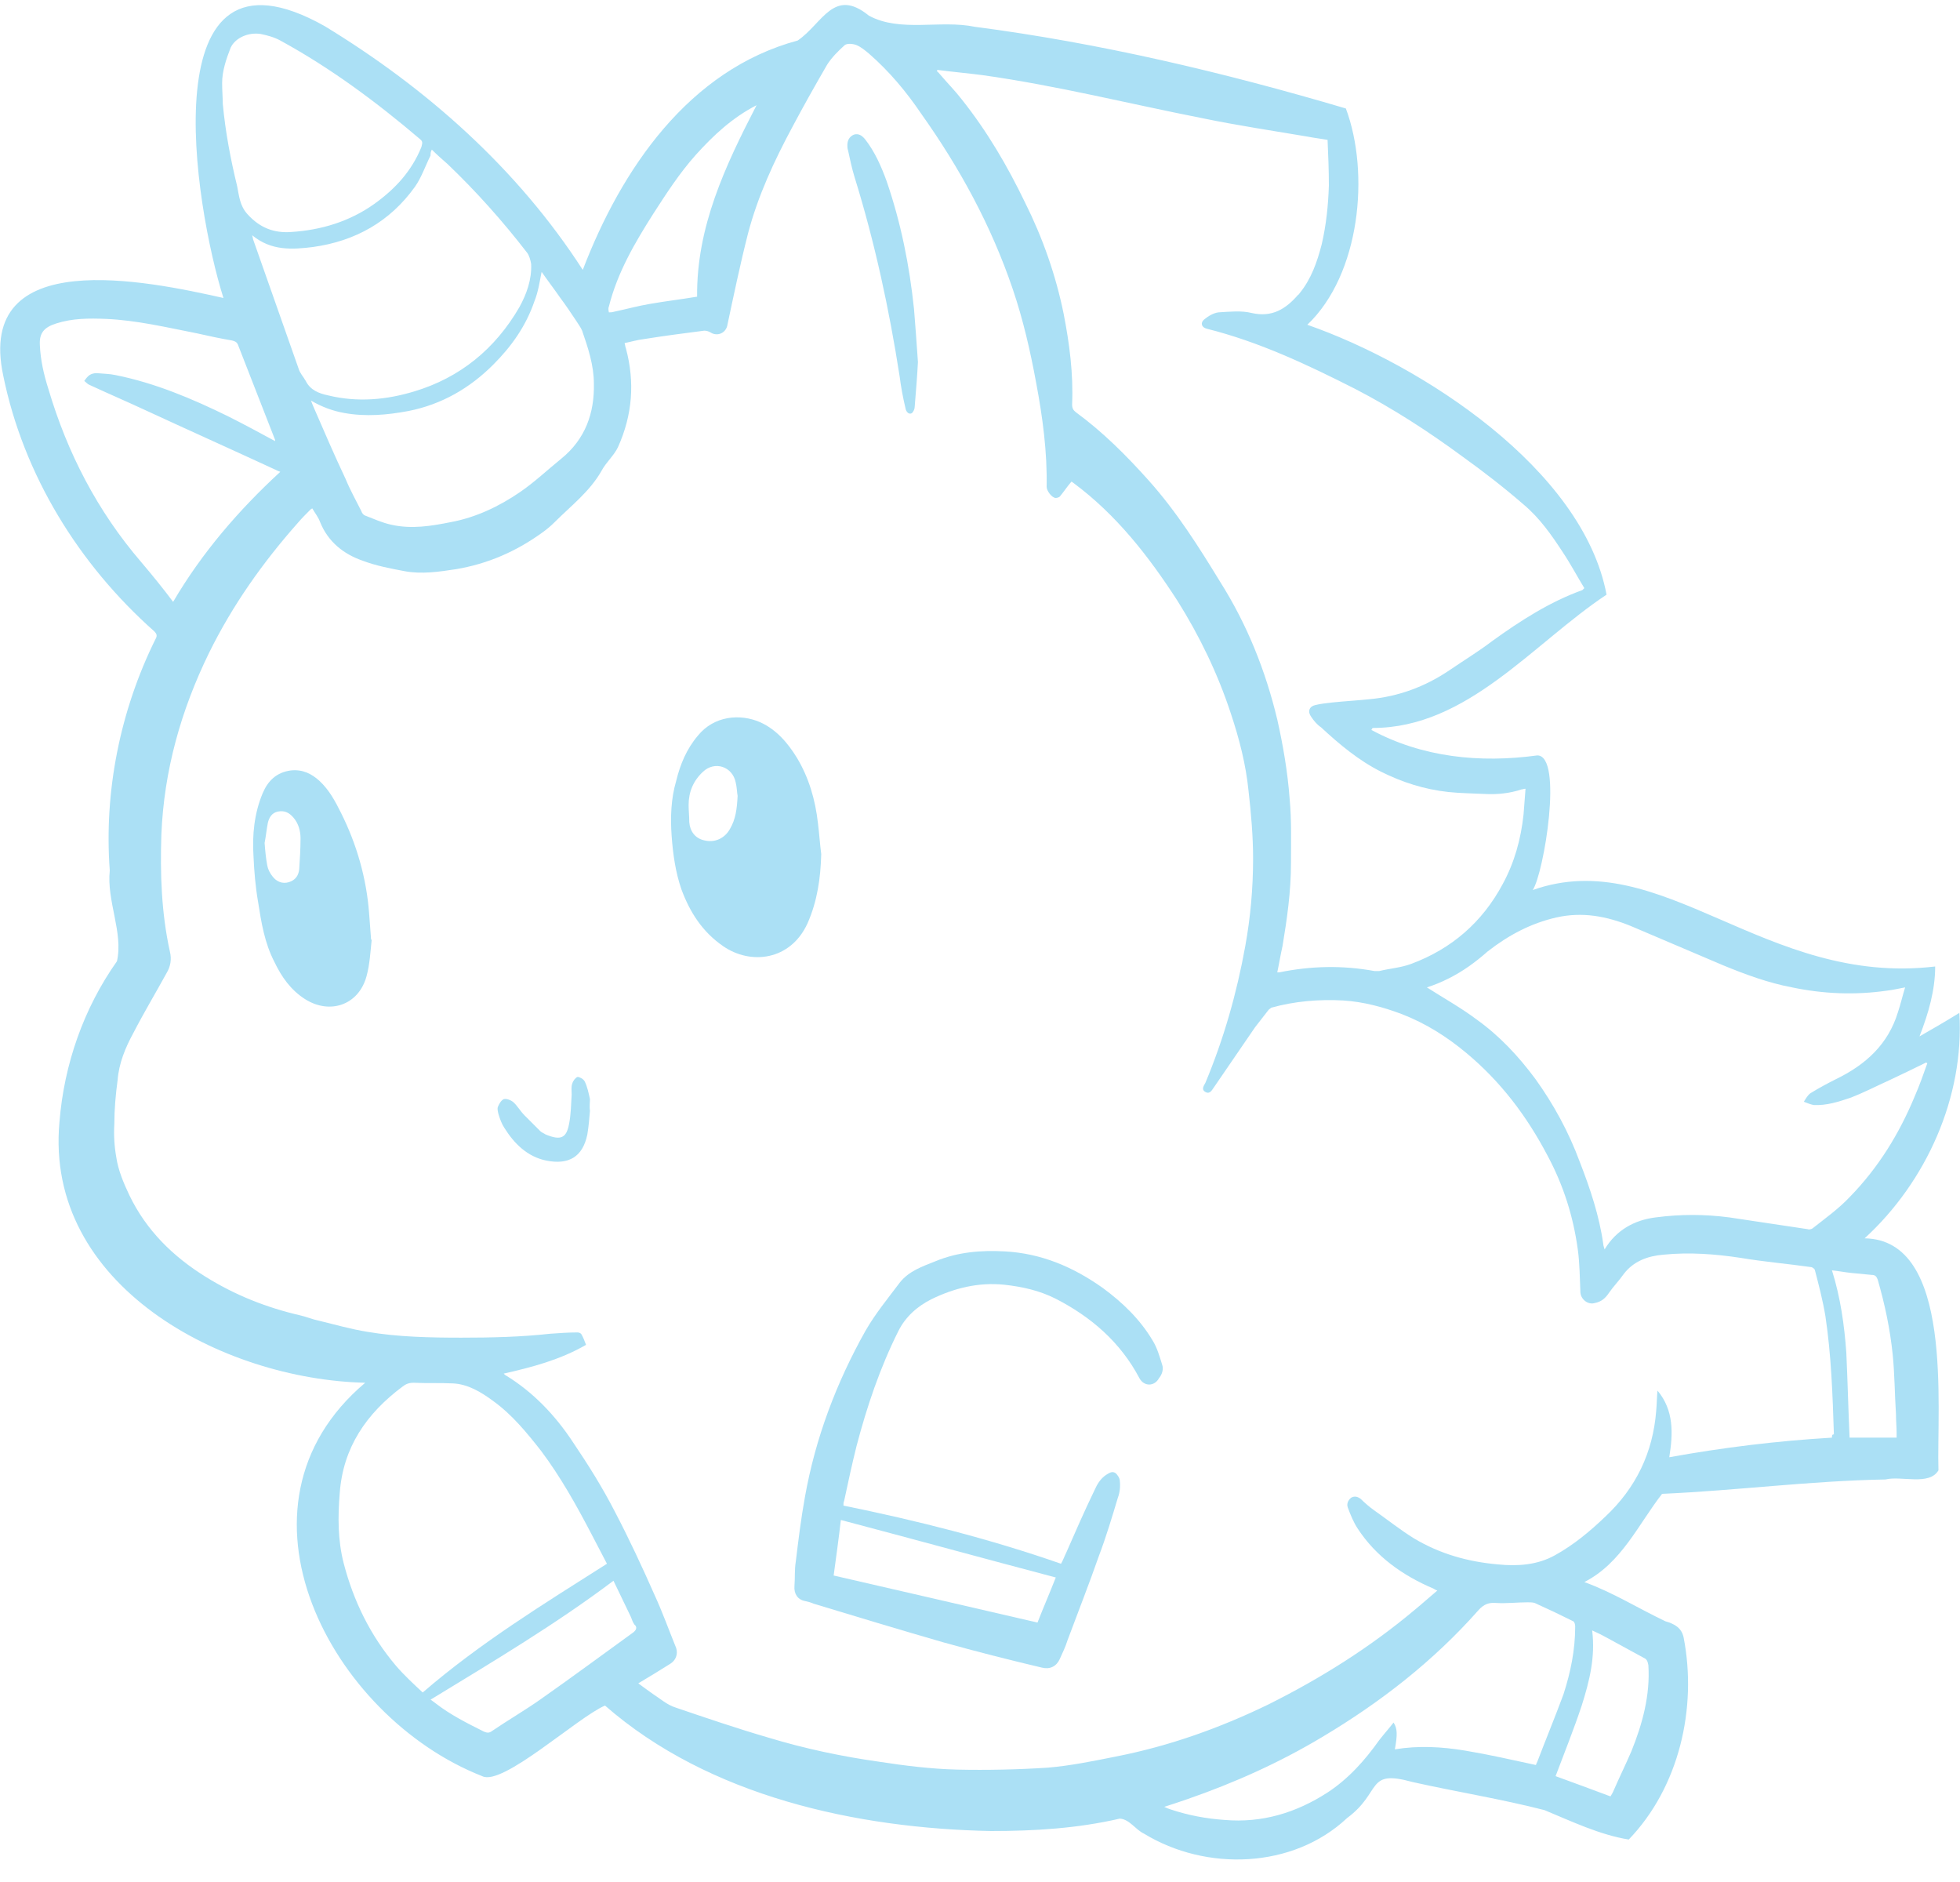 <?xml version="1.0" encoding="utf-8"?>
<!-- Generator: Adobe Illustrator 24.1.0, SVG Export Plug-In . SVG Version: 6.00 Build 0)  -->
<svg version="1.1" id="Layer_1" xmlns="http://www.w3.org/2000/svg" xmlns:xlink="http://www.w3.org/1999/xlink" x="0px" y="0px"
	 viewBox="0 0 300 288" style="enable-background:new 0 0 300 288;" xml:space="preserve">
<style type="text/css">
	.st0{fill:#ABE0F5;}
	.st1{fill:none;}
</style>
<g>
	<g id="XMLID_4_">
		<g>
			<path class="st0" d="M137.7,57.6c-1.6-10.3-3.8-20.5-6.9-30.5c-0.4-1.3-0.7-2.7-1-4.1c-0.1-0.3-0.1-0.5-0.1-0.8
				c0-0.7,0.3-1.3,1-1.6c0.7-0.2,1.2,0.1,1.7,0.7c1.5,1.9,2.5,4.2,3.3,6.4c2.2,6.4,3.5,12.9,4.2,19.6c0.2,2.5,0.4,5.1,0.6,8.1
				c-0.1,2-0.3,4.5-0.5,6.9c0,0.3-0.2,0.7-0.4,0.9c-0.4,0.3-0.9-0.1-1-0.7C138.2,60.8,137.9,59.2,137.7,57.6z"/>
			<path class="st0" d="M90.3,170C90.3,170,90.3,170,90.3,170c-0.1,1.2-0.2,2.4-0.4,3.6c-0.7,3.4-2.8,4.7-6.3,4
				c-2.9-0.6-4.9-2.6-6.4-5c-0.4-0.6-0.7-1.4-0.9-2.1c-0.1-0.4-0.2-0.8-0.1-1.1c0.2-0.5,0.5-1,0.9-1.2c0.4-0.1,1,0.1,1.4,0.4
				c0.7,0.6,1.1,1.4,1.8,2.1c0.8,0.8,1.6,1.6,2.4,2.4c0.2,0.2,0.5,0.3,0.8,0.5c2.4,1,3.2,0.5,3.6-1.6c0.3-1.5,0.3-3,0.4-4.5
				c0-0.6-0.1-1.2,0.1-1.7c0.1-0.4,0.5-0.9,0.8-1c0.3,0,0.9,0.3,1.1,0.7c0.4,0.8,0.6,1.8,0.8,2.7C90.3,168.7,90.2,169.4,90.3,170z"
				/>
		</g>
	</g>
	<g>
		<path class="st0" d="M125.2,126c-0.4-3.6-1.4-7-3.2-10c-1.4-2.3-3.2-4.4-5.7-5.5c-3-1.3-7-1-9.5,2.1c-1.7,2-2.7,4.4-3.3,6.9
			c-0.8,2.7-0.9,5.6-0.7,8.4c0.2,2.8,0.6,5.6,1.5,8.2c1.3,3.5,3.2,6.5,6.4,8.7c4.2,2.9,10.3,2.2,12.9-3.5c1.5-3.4,2-6.9,2.1-10.6
			C125.5,129.2,125.4,127.6,125.2,126z M111.7,126.9c-0.8,1.4-2.3,2.1-3.9,1.7c-1.4-0.3-2.2-1.4-2.3-2.8c0-0.9-0.1-1.8-0.1-2.6
			c0-2,0.7-3.7,2.2-5.1c1.8-1.7,4.5-0.8,5,1.6c0.2,0.8,0.2,1.6,0.3,2.1C112.8,123.8,112.6,125.4,111.7,126.9z"/>
	</g>
	<g>
		<path class="st0" d="M56.8,143.8c-0.1-1.3-0.2-2.7-0.3-4c-0.4-5.4-1.9-10.6-4.3-15.4c-0.9-1.8-1.8-3.5-3.3-4.9
			c-1.2-1.1-2.6-1.8-4.4-1.6c-2.2,0.3-3.5,1.6-4.3,3.5c-1.3,3.1-1.6,6.4-1.4,9.6c0.1,2.3,0.3,4.7,0.7,7c0.5,3.2,1,6.3,2.5,9.2
			c1.1,2.3,2.5,4.3,4.7,5.7c3.8,2.4,8.2,0.9,9.4-3.5c0.5-1.8,0.6-3.8,0.8-5.7C56.9,143.8,56.9,143.8,56.8,143.8z M45.8,133
			c-0.1,1-0.6,1.7-1.6,2c-1,0.3-1.9-0.1-2.5-0.9c-0.4-0.5-0.7-1.1-0.8-1.7c-0.2-1.1-0.3-2.1-0.4-3.4c0.2-1,0.3-2.1,0.5-3.1
			c0.2-0.8,0.6-1.5,1.5-1.7c1-0.2,1.7,0.1,2.4,0.9c0.8,0.9,1.1,2.1,1.1,3.2C46,129.8,45.9,131.5,45.8,133z"/>
	</g>
	<g>
		<path class="st1" d="M47.7,37.8c-3.3,0.4-6.5,0.6-9.3-1.8c0.1,0.4,0.1,0.6,0.2,0.8c2.3,6.5,4.6,13.1,6.9,19.6
			c0.2,0.7,0.8,1.3,1.1,1.9c0.7,1.4,2,1.9,3.4,2.2c4.5,1.1,8.9,0.7,13.2-0.6c7.1-2.1,12.5-6.5,16.1-12.9c1.2-2,2-4.2,1.8-6.6
			c0-0.6-0.2-1.2-0.6-1.7c-3.7-4.8-7.8-9.4-12.2-13.6c-0.8-0.7-1.6-1.4-2.4-2.2c-0.1,0.4-0.2,0.6-0.3,0.9c-0.8,1.6-1.4,3.3-2.4,4.8
			C59.5,33.9,54.3,36.9,47.7,37.8z"/>
		<path class="st1" d="M62.5,62.9c-3.3,0.7-6.5,0.9-9.8,0.3c-1.8-0.3-3.4-0.9-5.1-1.9c0.2,0.5,0.3,0.7,0.4,1c1.6,3.7,3.3,7.3,4.9,11
			c0.8,1.7,1.6,3.3,2.4,4.9c0.1,0.3,0.4,0.6,0.6,0.7c1.3,0.5,2.6,1.1,4,1.4c3,0.7,6.1,0.2,9.1-0.4c3.9-0.8,7.4-2.4,10.6-4.6
			c2.2-1.5,4.2-3.4,6.3-5.1c3.7-3,5.1-6.9,5-11.5c-0.1-2.8-0.9-5.5-1.8-8.1c-0.2-0.5-0.6-1-0.9-1.5c-0.8-1.2-1.7-2.4-2.5-3.6
			c-0.9-1.3-1.9-2.6-2.8-3.9c-0.3,1.5-0.6,3.1-1,4.5c-1.3,3.7-3.5,6.9-6.3,9.7C71.9,59.3,67.6,61.8,62.5,62.9z"/>
		<path class="st1" d="M36.3,28.5c0.4,1.5,0.5,3,1.6,4.3c1.8,2,4,2.8,6.7,2.7c4.6-0.3,8.9-1.6,12.7-4.3c3.2-2.2,5.7-5,7.2-8.7
			c0.2-0.4,0.3-0.8-0.2-1.2C57.7,15.7,50.7,10.5,43,6.3c-0.9-0.5-2-0.9-3-1c-2-0.3-3.9,0.6-4.6,2.2C34.5,9.1,34,11,34,12.7
			c0.1,1.2,0.1,2.2,0.2,3.2C34.5,20.2,35.3,24.4,36.3,28.5z"/>
		<path class="st1" d="M43.1,72.3c-0.3-0.1-0.5-0.2-0.7-0.3c-6.7-3.1-13.4-6.2-20.1-9.2c-2.8-1.3-5.6-2.5-8.4-3.8
			c-0.3-0.1-0.6-0.4-0.8-0.6c0.3-0.3,0.5-0.7,0.8-0.9c0.3-0.2,0.7-0.3,1.1-0.3c1,0,1.9,0.1,2.9,0.3c6,1.3,11.7,3.6,17.2,6.3
			c2.4,1.2,4.8,2.5,7.2,3.8c0-0.1,0-0.1,0-0.2c-1.9-4.9-3.8-9.7-5.7-14.6c-0.2-0.5-0.5-0.6-0.9-0.6c-1.8-0.4-3.6-0.8-5.4-1.1
			c-4.6-0.9-9.2-2-13.9-2.2c-2.6-0.1-5.1-0.1-7.6,0.7c-1.9,0.6-2.6,1.5-2.5,3.3c0.1,2.3,0.6,4.5,1.3,6.7c3,9.8,7.6,18.7,14.2,26.5
			c1.7,2,3.4,4.1,5.1,6.3C31.1,84.7,36.6,78.2,43.1,72.3z"/>
		<path class="st1" d="M147.2,15.3c3.8,4.9,7,10.2,9.7,15.8c2.6,5.4,4.7,11.1,5.9,17c0.9,4.6,1.5,9.2,1.3,13.9
			c0,0.5,0.2,0.8,0.6,1.2c4.1,3.1,7.7,6.6,11.1,10.4c4.2,4.8,7.6,10.2,11,15.6c4,6.5,6.9,13.5,8.7,21c1,4,1.6,8.1,1.9,12.2
			c0.3,3.3,0.2,6.5,0.2,9.8c0.1,4.3-0.5,8.5-1.3,12.7c-0.2,1.3-0.5,2.7-0.8,4c0.1,0,0.2,0,0.3,0c4.9-1,9.7-1.1,14.6-0.2
			c0.2,0,0.5,0.1,0.7,0c1.6-0.3,3.3-0.5,4.9-1.1c6.2-2.3,10.9-6.4,14-12.2c1.8-3.3,2.8-6.9,3.2-10.7c0.1-1.3,0.2-2.6,0.3-3.9
			c-0.3,0.1-0.5,0.1-0.6,0.1c-1.8,0.5-3.7,0.8-5.6,0.7c-1.9-0.1-3.7-0.1-5.6-0.3c-3.6-0.4-7-1.4-10.3-3.1c-3.5-1.7-6.4-4.2-9.2-6.8
			c-0.5-0.5-1-1.1-1.5-1.6c-0.6-0.8-0.3-1.6,0.6-1.8c0.9-0.2,1.7-0.4,2.6-0.4c1.9-0.2,3.8-0.4,5.7-0.5c4.5-0.4,8.5-1.9,12.2-4.4
			c2.2-1.5,4.4-3,6.6-4.5c4.3-3.1,8.7-6,13.8-7.8c0.1,0,0.1-0.1,0.3-0.3c-1.1-1.8-2.1-3.7-3.3-5.5c-1.8-2.7-3.6-5.3-6-7.3
			c-3-2.5-6.2-4.9-9.3-7.3c-5.3-3.8-10.7-7.4-16.5-10.4c-7.3-3.8-14.7-7.2-22.7-9.2c-0.8-0.2-1-0.8-0.4-1.4c0.6-0.5,1.5-1.1,2.2-1.1
			c1.7-0.1,3.4-0.3,5.1,0.1c3.1,0.7,5.2-0.6,7.1-2.8c0.1-0.1,0.1-0.2,0.2-0.2c1.7-2.2,2.7-4.8,3.4-7.5c0.7-3,1.1-6,1.1-9
			c0.1-2.3-0.1-4.6-0.2-7c-1.1-0.2-2.1-0.3-3.1-0.5c-5.3-0.9-10.7-1.7-16-2.8c-11.2-2.2-22.3-5.1-33.7-6.6c-2.3-0.3-4.6-0.5-6.9-0.8
			c0,0.1,0,0.1-0.1,0.2c0.2,0.2,0.3,0.4,0.5,0.5C145,12.8,146.1,14,147.2,15.3z"/>
		<path class="st1" d="M224.9,147.9c-2,1.4-4.2,2.5-6.4,3.2c2.6,1.6,5.2,3.2,7.6,4.9c3.5,2.5,6.5,5.6,9,9.1
			c2.9,3.9,5.1,8.2,6.8,12.7c1.5,4.1,2.9,8.2,3.6,12.6c0,0.2,0.1,0.4,0.2,0.8c1.9-3,4.6-4.4,7.8-4.9c3.7-0.5,7.5-0.5,11.3,0
			c4,0.6,8,1.2,12,1.8c0.2,0,0.6,0,0.7-0.1c1.9-1.6,4-3.1,5.7-4.8c4.3-4.5,7.6-9.7,10-15.5c0.7-1.7,1.2-3.3,1.9-5
			c-0.1,0-0.1-0.1-0.2-0.1c-1.9,0.9-3.7,1.8-5.6,2.7c-2,0.9-4,2-6,2.7c-1.8,0.7-3.6,1.3-5.6,1.1c-0.5,0-1-0.3-1.5-0.5
			c0.3-0.4,0.6-1,1-1.3c1.3-0.8,2.6-1.6,4-2.2c4.4-2.2,7.9-5.3,9.4-10.2c0.4-1.3,0.7-2.5,1.1-3.8c-1,0.2-1.9,0.3-2.8,0.5
			c-4.9,0.7-9.7,0.5-14.5-0.5c-3.7-0.7-7.2-2-10.6-3.4c-4.7-2-9.4-4-14.1-6c-3.7-1.5-7.4-2.2-11.4-1.3c-3.9,0.9-7.3,2.7-10.4,5.2
			C226.8,146.4,225.9,147.2,224.9,147.9z"/>
		<path class="st1" d="M99.4,46.4c2.4-0.4,4.8-0.7,7.2-1.1c-0.1-10.7,4.2-20,9.1-29.3c-3.7,2-6.6,4.7-9.3,7.6
			c-2.5,2.8-4.5,5.8-6.5,9c-2.8,4.5-5.5,9.1-6.8,14.2c-0.1,0.3,0,0.6-0.1,0.8c0.3,0,0.6,0,0.8-0.1C95.8,47.2,97.6,46.7,99.4,46.4z"
			/>
		<path class="st1" d="M290.2,216.3c-0.1-3-0.2-6.1-0.5-9.1c-0.4-3.9-1.2-7.8-2.3-11.5c-0.1-0.5-0.4-0.6-0.9-0.7
			c-1,0-2.1-0.1-3.1-0.3c-1-0.1-2-0.2-3-0.4c1.3,4.2,1.9,8.4,2.2,12.6c0.3,4.3,0.4,8.5,0.5,13c2.3,0,4.7,0,7.2,0c0-0.2,0-0.5,0-0.8
			C290.2,218.2,290.2,217.3,290.2,216.3z"/>
		<path class="st1" d="M277.6,194.3c-0.1-0.2-0.4-0.5-0.6-0.5c-3.6-0.5-7.2-0.9-10.7-1.4c-4-0.6-7.9-0.9-11.9-0.5
			c-2.4,0.2-4.6,1-6.1,3c-0.7,0.9-1.5,1.8-2.2,2.8c-0.6,0.8-1.3,1.3-2.2,1.6c-1,0.3-2.2-0.5-2.2-1.6c-0.1-2.2-0.2-4.4-0.4-6.6
			c-0.6-5-2.2-9.8-4.6-14.3c-3.2-6-7.3-11.4-12.5-15.8c-2.9-2.5-6.2-4.5-9.8-5.9c-2.9-1.1-5.9-1.9-9-2.1c-3.8-0.2-7.4,0.1-11,1.1
			c-0.2,0-0.3,0.1-0.4,0.3c-0.7,0.9-1.5,1.8-2.1,2.7c-2.1,3.1-4.2,6.1-6.3,9.2c-0.3,0.5-0.7,1.1-1.3,0.7c-0.7-0.4-0.1-0.9,0-1.4
			c2.8-6.7,4.8-13.7,6.1-20.9c0.8-4.4,1.3-8.9,1.2-13.4c0-3.5-0.4-7-0.7-10.4c-0.4-4.1-1.5-8-2.7-11.8c-2-6.1-4.8-11.9-8.2-17.3
			c-4.3-6.9-9.3-13.2-15.9-18c-0.1-0.1-0.3-0.2-0.3-0.2c-0.6,0.8-1.2,1.6-1.8,2.3c-0.1,0.2-0.4,0.3-0.6,0.2
			c-0.6-0.1-1.4-1.2-1.4-1.7c0-5.4-0.7-10.7-1.6-15.9c-0.9-4.9-2-9.7-3.6-14.4c-3.3-9.6-8.1-18.5-14-26.8c-2.4-3.3-4.9-6.5-8-9.2
			c-0.6-0.5-1.2-1-1.9-1.3c-0.6-0.2-1.5-0.3-1.8,0c-1,0.9-2,1.9-2.7,3c-1.9,3.1-3.6,6.3-5.3,9.5c-2.8,5.2-5.3,10.6-6.8,16.3
			c-1.2,4.7-2.1,9.4-3.2,14.2c-0.3,1.1-1.5,1.7-2.5,1c-0.3-0.2-0.7-0.3-1-0.3c-3.1,0.4-6.2,0.8-9.3,1.3c-1,0.1-1.9,0.4-2.9,0.6
			c0.1,0.4,0.2,0.6,0.2,0.8c1.4,5.2,1,10.2-1.2,15.1c-0.6,1.3-1.7,2.4-2.5,3.6c-1.9,3.1-4.7,5.4-7.2,7.9c-0.6,0.6-1.2,1.1-1.9,1.6
			c-4,2.8-8.4,4.8-13.2,5.6c-2.6,0.4-5.3,0.8-7.9,0.3c-2.2-0.4-4.4-0.8-6.4-1.6c-2.9-1.1-5.3-2.9-6.5-5.9c-0.3-0.7-0.8-1.4-1.2-2.1
			c-0.1,0.1-0.2,0.2-0.3,0.2c-0.6,0.7-1.2,1.3-1.9,2c-5.4,6-10.1,12.6-13.6,19.9c-4.3,8.8-6.9,18-7.3,27.8c-0.2,6,0,12,1.3,17.9
			c0.2,1.1,0.1,2.3-0.5,3.3c-1.7,3.1-3.4,6.1-5.1,9.2c-1.2,2.3-2.2,4.7-2.4,7.2c-0.2,2.2-0.4,4.5-0.5,6.7c0,1.7,0,3.5,0.3,5.1
			c0.4,2,1.1,4,2,5.8c2.6,5.4,6.7,9.4,11.7,12.5c4.5,2.7,9.4,4.7,14.5,5.9c1,0.2,1.9,0.6,2.8,0.8c2.5,0.6,4.9,1.3,7.4,1.7
			c4.8,0.8,9.6,0.9,14.4,0.9c4.5,0,9.1-0.1,13.6-0.6c1.4-0.1,2.8-0.2,4.2-0.2c0.2,0,0.6,0.1,0.6,0.3c0.3,0.5,0.5,1.1,0.7,1.6
			c-3.9,2.3-8.2,3.4-12.6,4.4c0.1,0.1,0.1,0.2,0.2,0.2c4.3,2.6,7.7,6.2,10.4,10.3c2.3,3.4,4.4,7,6.4,10.6c2.2,4.2,4.1,8.5,6.1,12.8
			c1.2,2.7,2.2,5.4,3.3,8.1c0.4,0.9,0,1.9-0.9,2.4c-1.6,1-3.2,2-4.9,3c0.8,0.6,1.5,1.1,2.2,1.6c1.2,0.7,2.3,1.7,3.5,2.1
			c4.7,1.6,9.4,3.2,14.2,4.6c5.5,1.7,11.2,2.9,17,3.7c4,0.5,7.9,1,11.9,1.2c4.6,0.2,9.3,0.1,13.9-0.3c3.5-0.3,7-1,10.4-1.7
			c8.1-1.6,15.9-4.3,23.4-8c8-3.9,15.6-8.7,22.4-14.5c1.1-0.9,2.2-1.9,3.4-2.9c-0.3-0.1-0.5-0.2-0.6-0.3c-4.7-2-8.7-4.9-11.6-9.2
			c-0.7-1-1.1-2.1-1.5-3.2c-0.2-0.5,0-1.1,0.5-1.5c0.5-0.4,1-0.2,1.5,0.2c0.7,0.6,1.3,1.2,2,1.7c2,1.5,3.9,3.1,6.1,4.3
			c3.9,2.4,8.3,3.5,12.9,4c3,0.3,6,0.1,8.7-1.4c2.9-1.6,5.3-3.6,7.7-5.9c4.7-4.4,7.3-9.8,7.8-16.2c0.1-1,0.1-2,0.2-3.1
			c2.5,3,2.4,6.5,1.8,10.2c8.3-1.5,16.6-2.6,24.9-3c0-0.3,0-0.5,0-0.7c-0.1-6-0.3-12.1-1.3-18.1
			C278.8,198.9,278.2,196.6,277.6,194.3z"/>
		<path class="st1" d="M90.3,234.7c-2.3-4.4-4.7-8.7-7.7-12.7c-2.1-2.8-4.4-5.5-7.3-7.6c-1.8-1.4-3.8-2.5-6.2-2.7
			c-2-0.1-4-0.1-6-0.1c-0.7,0-1.2,0.2-1.7,0.6c-5.5,4.1-9.1,9.3-9.6,16.3c-0.3,3.6-0.3,7.2,0.6,10.7c1.5,5.8,4.1,11.1,8,15.7
			c1.2,1.5,2.6,2.8,3.9,4.1c8.8-7.6,18.6-13.5,28.2-19.7C91.9,237.7,91.1,236.2,90.3,234.7z"/>
		<path class="st1" d="M238,271.6c2.7,1,5.5,2.1,8.4,3.1c0.1-0.2,0.3-0.4,0.4-0.7c1-2.1,2-4.1,2.8-6.2c1.7-4.2,3-8.5,2.6-13.2
			c0-0.5-0.2-0.8-0.7-1.1c-1.8-1-3.7-2-5.5-3c-0.7-0.4-1.5-0.7-2.4-1.2c0.4,4-0.4,7.7-1.6,11.3C240.9,264.4,239.4,267.9,238,271.6z"
			/>
		<path class="st1" d="M96.5,247.1c-0.9-1.8-1.8-3.6-2.6-5.4c-8.9,6.7-18.5,12.4-28,18.2c0.2,0.2,0.4,0.4,0.7,0.5
			c2.3,1.8,4.9,3.1,7.5,4.4c0.5,0.2,0.8,0.2,1.2-0.1c2.5-1.6,5.1-3.2,7.5-4.9c4.7-3.3,9.3-6.7,14-10.1c0.6-0.4,0.8-0.9,0.4-1.6
			C96.9,248,96.7,247.5,96.5,247.1z"/>
		<path class="st0" d="M285.4,189.5c9.4-8.6,15.3-21.6,14.5-34.5c-2.1,1.3-4,2.4-6.1,3.6c1.4-3.6,2.4-7.1,2.4-10.7
			c-26.1,3.1-41.8-18.7-61.6-11.7c1.7-2.5,4.7-20.6,0.7-20.6c-8.8,1.2-17.6,0.3-25.4-3.9c0.1-0.1,0.1-0.2,0.2-0.3
			c14.5,0,24.5-12.9,35.8-20.4c-3.6-19.2-28.3-35.2-45.8-41.3c8.1-7.7,9.6-23.2,5.9-33.1c-18.6-5.5-37.6-10-56.8-12.5
			C143.9,3,137.8,5,133,2.4c-5.4-4.4-7.1,1.2-10.9,3.8c-16.7,4.5-27,19.7-32.9,35.1C79.2,25.8,65.3,13.5,49.7,4
			c-27-15.2-19.9,27.7-15.5,41.6c-11.6-2.6-38-8.2-33.7,11.9c3.1,15.2,11.6,28.9,23.1,39.1c0.4,0.4,0.5,0.7,0.2,1.2
			c-5.4,10.9-7.9,23.3-7,35.4c-0.5,4.7,2.1,9.5,1.1,13.9c-5.1,7.2-8.1,15.8-8.8,24.6c-2.3,25,24.9,39.4,46.8,39.9
			c-22.4,18.9-5.3,51.1,17.9,60.2c3.1,1.6,14.6-9,18.8-10.8c15.9,13.9,38.5,18.8,59.1,19.2c6.7,0,13.2-0.4,19.7-1.9
			c1.5,0.1,2.4,1.7,3.7,2.3c9.5,5.8,22.8,5.4,31.1-2.4c5.4-4,2.8-7.5,10-5.5c6.7,1.5,13.6,2.6,20.2,4.3c4.1,1.7,8.5,3.8,12.9,4.5
			c7.7-8,10.5-20.1,8.4-30.9c-0.3-1.5-1.4-2.1-2.8-2.5c-4.2-2-8-4.4-12.4-6c5.7-2.9,8.3-8.9,11.9-13.5c11.4-0.5,22.7-2,34.2-2.2
			c2.4-0.6,6.7,1,8.1-1.4C296.4,215.4,299.1,189.7,285.4,189.5z M238.2,140.4c4-0.9,7.7-0.2,11.4,1.3c4.7,2,9.4,4,14.1,6
			c3.4,1.4,6.9,2.7,10.6,3.4c4.8,1,9.6,1.2,14.5,0.5c0.9-0.1,1.7-0.3,2.8-0.5c-0.4,1.3-0.7,2.6-1.1,3.8c-1.5,4.9-4.9,8-9.4,10.2
			c-1.4,0.7-2.7,1.4-4,2.2c-0.4,0.3-0.7,0.8-1,1.3c0.5,0.2,1,0.4,1.5,0.5c2,0.1,3.8-0.5,5.6-1.1c2.1-0.8,4-1.8,6-2.7
			c1.9-0.9,3.8-1.8,5.6-2.7c0.1,0,0.1,0.1,0.2,0.1c-0.6,1.7-1.2,3.4-1.9,5c-2.4,5.8-5.6,11-10,15.5c-1.7,1.8-3.8,3.3-5.7,4.8
			c-0.2,0.1-0.5,0.2-0.7,0.1c-4-0.6-8-1.2-12-1.8c-3.8-0.5-7.5-0.5-11.3,0c-3.2,0.4-6,1.9-7.8,4.9c-0.1-0.4-0.2-0.6-0.2-0.8
			c-0.6-4.3-2-8.5-3.6-12.6c-1.7-4.6-4-8.8-6.8-12.7c-2.6-3.5-5.5-6.6-9-9.1c-2.4-1.8-5.1-3.3-7.6-4.9c2.2-0.7,4.4-1.8,6.4-3.2
			c1-0.7,2-1.5,2.9-2.3C230.9,143.1,234.3,141.3,238.2,140.4z M143.5,10.7c2.3,0.3,4.6,0.5,6.9,0.8c11.4,1.6,22.5,4.4,33.7,6.6
			c5.3,1.1,10.7,1.9,16,2.8c1,0.2,1.9,0.3,3.1,0.5c0.1,2.3,0.2,4.6,0.2,7c-0.1,3-0.4,6-1.1,9c-0.7,2.7-1.6,5.3-3.4,7.5
			c-0.1,0.1-0.1,0.2-0.2,0.2c-1.9,2.2-4,3.5-7.1,2.8c-1.6-0.4-3.4-0.2-5.1-0.1c-0.8,0.1-1.6,0.6-2.2,1.1c-0.6,0.5-0.4,1.2,0.4,1.4
			c8,2,15.4,5.5,22.7,9.2c5.8,3,11.2,6.5,16.5,10.4c3.2,2.3,6.3,4.7,9.3,7.3c2.5,2.1,4.3,4.7,6,7.3c1.2,1.8,2.2,3.7,3.3,5.5
			c-0.2,0.2-0.3,0.3-0.3,0.3c-5,1.8-9.5,4.7-13.8,7.8c-2.1,1.6-4.4,3-6.6,4.5c-3.7,2.5-7.8,4-12.2,4.4c-1.9,0.2-3.8,0.3-5.7,0.5
			c-0.9,0.1-1.8,0.2-2.6,0.4c-0.9,0.2-1.2,1-0.6,1.8c0.4,0.6,0.9,1.2,1.5,1.6c2.8,2.6,5.8,5.1,9.2,6.8c3.2,1.6,6.6,2.7,10.3,3.1
			c1.9,0.2,3.7,0.2,5.6,0.3c1.9,0.1,3.8-0.1,5.6-0.7c0.2,0,0.3-0.1,0.6-0.1c-0.1,1.4-0.2,2.7-0.3,3.9c-0.4,3.8-1.4,7.4-3.2,10.7
			c-3.1,5.8-7.8,9.9-14,12.2c-1.6,0.6-3.3,0.7-4.9,1.1c-0.2,0-0.4,0-0.7,0c-4.9-0.9-9.7-0.8-14.6,0.2c-0.1,0-0.1,0-0.3,0
			c0.3-1.4,0.5-2.7,0.8-4c0.7-4.2,1.3-8.4,1.3-12.7c0-3.3,0.1-6.6-0.2-9.8c-0.3-4.1-1-8.2-1.9-12.2c-1.8-7.5-4.6-14.5-8.7-21
			c-3.3-5.4-6.7-10.8-11-15.6c-3.4-3.8-7-7.4-11.1-10.4c-0.4-0.3-0.6-0.6-0.6-1.2c0.2-4.7-0.4-9.3-1.3-13.9
			c-1.2-5.9-3.2-11.6-5.9-17c-2.7-5.6-5.8-10.9-9.7-15.8c-1-1.3-2.2-2.5-3.3-3.8c-0.2-0.2-0.3-0.4-0.5-0.5
			C143.4,10.9,143.4,10.8,143.5,10.7z M93.2,46.9c1.3-5.2,4-9.8,6.8-14.2c2-3.1,4-6.2,6.5-9c2.7-3,5.6-5.7,9.3-7.6
			c-4.8,9.3-9.2,18.6-9.1,29.3c-2.4,0.4-4.9,0.7-7.2,1.1c-1.8,0.3-3.6,0.8-5.5,1.2c-0.3,0.1-0.6,0.1-0.8,0.1
			C93.1,47.4,93.1,47.1,93.2,46.9z M82.9,41.6c0.9,1.3,1.9,2.6,2.8,3.9c0.9,1.2,1.7,2.4,2.5,3.6c0.3,0.5,0.7,1,0.9,1.5
			c0.9,2.6,1.8,5.3,1.8,8.1c0.1,4.5-1.3,8.5-5,11.5c-2.1,1.7-4.1,3.6-6.3,5.1c-3.2,2.2-6.8,3.9-10.6,4.6c-3,0.6-6,1.1-9.1,0.4
			c-1.4-0.3-2.7-0.9-4-1.4c-0.3-0.1-0.5-0.4-0.6-0.7c-0.8-1.6-1.7-3.2-2.4-4.9c-1.7-3.6-3.3-7.3-4.9-11c-0.1-0.2-0.2-0.5-0.4-1
			c1.7,1,3.4,1.6,5.1,1.9c3.3,0.6,6.6,0.3,9.8-0.3c5.1-1,9.4-3.5,13-7.1c2.8-2.8,5-5.9,6.3-9.7C82.4,44.6,82.6,43.1,82.9,41.6z
			 M66.1,22.9c0.8,0.8,1.6,1.5,2.4,2.2c4.4,4.2,8.5,8.8,12.2,13.6c0.3,0.4,0.5,1.1,0.6,1.7c0.1,2.4-0.7,4.6-1.8,6.6
			c-3.7,6.4-9.1,10.8-16.1,12.9c-4.3,1.3-8.7,1.7-13.2,0.6c-1.4-0.3-2.7-0.8-3.4-2.2c-0.4-0.7-0.9-1.2-1.1-1.9
			c-2.3-6.5-4.6-13.1-6.9-19.6c-0.1-0.2-0.1-0.5-0.2-0.8c2.9,2.4,6.1,2.2,9.3,1.8c6.5-0.9,11.8-3.9,15.6-9.2c1-1.4,1.6-3.2,2.4-4.8
			C65.9,23.5,65.9,23.2,66.1,22.9z M34,12.7c0-1.8,0.6-3.6,1.3-5.4C36,5.8,38,4.9,39.9,5.2c1,0.2,2.1,0.5,3,1
			c7.7,4.2,14.7,9.4,21.4,15.1c0.5,0.4,0.3,0.7,0.2,1.2c-1.5,3.7-4,6.4-7.2,8.7c-3.8,2.7-8.1,4-12.7,4.3c-2.6,0.2-4.8-0.6-6.7-2.7
			c-1.2-1.3-1.3-2.8-1.6-4.3c-1-4.1-1.8-8.3-2.2-12.6C34.1,15,34,13.9,34,12.7z M21.6,86c-6.7-7.8-11.3-16.7-14.2-26.5
			c-0.7-2.2-1.2-4.4-1.3-6.7c-0.1-1.8,0.6-2.7,2.5-3.3c2.5-0.8,5-0.8,7.6-0.7c4.7,0.2,9.3,1.3,13.9,2.2c1.8,0.4,3.6,0.8,5.4,1.1
			c0.4,0.1,0.7,0.2,0.9,0.6c1.9,4.9,3.8,9.7,5.7,14.6c0,0,0,0.1,0,0.2c-2.4-1.3-4.8-2.6-7.2-3.8c-5.5-2.7-11.2-5.1-17.2-6.3
			c-0.9-0.2-1.9-0.2-2.9-0.3c-0.4,0-0.8,0.1-1.1,0.3c-0.3,0.2-0.6,0.6-0.8,0.9c0.3,0.2,0.5,0.5,0.8,0.6c2.8,1.3,5.6,2.5,8.4,3.8
			c6.7,3.1,13.4,6.1,20.1,9.2c0.2,0.1,0.4,0.2,0.7,0.3c-6.4,5.9-12,12.4-16.4,19.9C25,90.1,23.3,88,21.6,86z M60.6,254.9
			c-3.9-4.6-6.5-9.9-8-15.7c-0.9-3.5-0.9-7.1-0.6-10.7c0.5-7,4.1-12.2,9.6-16.3c0.5-0.4,1-0.6,1.7-0.6c2,0.1,4,0,6,0.1
			c2.3,0.1,4.3,1.3,6.2,2.7c2.9,2.1,5.1,4.8,7.3,7.6c3,4,5.4,8.3,7.7,12.7c0.8,1.5,1.6,3.1,2.4,4.6c-9.6,6.1-19.4,12.1-28.2,19.7
			C63.2,257.6,61.8,256.3,60.6,254.9z M96.8,249.9c-4.7,3.4-9.3,6.8-14,10.1c-2.4,1.7-5,3.2-7.5,4.9c-0.4,0.3-0.7,0.3-1.2,0.1
			c-2.6-1.3-5.2-2.6-7.5-4.4c-0.3-0.2-0.5-0.4-0.7-0.5c9.5-5.8,19.1-11.5,28-18.2c0.8,1.7,1.7,3.5,2.6,5.4c0.2,0.4,0.3,0.9,0.6,1.3
			C97.6,249,97.4,249.5,96.8,249.9z M235.3,269.6c-0.1,0.2-0.2,0.4-0.2,0.5c-3.7-0.8-7.2-1.6-10.8-2.2c-3.6-0.6-7.2-0.8-10.8-0.2
			c0.4-2.2,0.4-3.2-0.2-4.1c-0.7,0.9-1.5,1.8-2.2,2.7c-2.2,3.1-4.7,5.9-7.9,8c-4.8,3.1-10,4.7-15.8,4.2c-2.8-0.2-5.5-0.7-8.2-1.6
			c-0.3-0.1-0.6-0.2-1-0.4c1.3-0.4,2.4-0.8,3.6-1.2c7.2-2.5,14.1-5.6,20.6-9.5c8.9-5.3,17-11.6,23.9-19.4c0.8-0.9,1.6-1.2,2.7-1.1
			c1.6,0.1,3.2-0.1,4.8-0.1c0.4,0,0.8,0,1.1,0.1c2,0.9,3.9,1.8,5.9,2.8c0.2,0.1,0.3,0.5,0.3,0.8c0,3.6-0.7,7-1.8,10.4
			C238,262.8,236.6,266.2,235.3,269.6z M243.7,249.5c0.9,0.4,1.7,0.8,2.4,1.2c1.8,1,3.7,2,5.5,3c0.5,0.2,0.6,0.6,0.7,1.1
			c0.3,4.6-0.9,9-2.6,13.2c-0.9,2.1-1.9,4.1-2.8,6.2c-0.1,0.2-0.2,0.4-0.4,0.7c-2.9-1.1-5.7-2.1-8.4-3.1c1.4-3.7,2.8-7.2,4-10.8
			C243.3,257.2,244.2,253.6,243.7,249.5z M280.4,220c-8.4,0.5-16.6,1.5-24.9,3c0.6-3.7,0.7-7.2-1.8-10.2c-0.1,1-0.1,2-0.2,3.1
			c-0.5,6.4-3.1,11.8-7.8,16.2c-2.3,2.2-4.8,4.3-7.7,5.9c-2.7,1.5-5.7,1.7-8.7,1.4c-4.6-0.4-8.9-1.6-12.9-4
			c-2.1-1.3-4.1-2.9-6.1-4.3c-0.7-0.5-1.4-1.1-2-1.7c-0.5-0.4-1-0.5-1.5-0.2c-0.5,0.4-0.7,1-0.5,1.5c0.4,1.1,0.9,2.3,1.5,3.2
			c2.8,4.3,6.9,7.2,11.6,9.2c0.2,0.1,0.3,0.2,0.6,0.3c-1.2,1-2.3,2-3.4,2.9c-6.9,5.8-14.4,10.5-22.4,14.5c-7.4,3.6-15.2,6.4-23.4,8
			c-3.5,0.7-6.9,1.4-10.4,1.7c-4.6,0.3-9.3,0.4-13.9,0.3c-4-0.1-8-0.6-11.9-1.2c-5.7-0.8-11.4-2-17-3.7c-4.8-1.4-9.5-3-14.2-4.6
			c-1.3-0.4-2.4-1.4-3.5-2.1c-0.7-0.5-1.4-1-2.2-1.6c1.7-1,3.3-2,4.9-3c0.8-0.5,1.2-1.4,0.9-2.4c-1.1-2.7-2.1-5.5-3.3-8.1
			c-1.9-4.3-3.9-8.6-6.1-12.8c-1.9-3.7-4.1-7.2-6.4-10.6c-2.7-4.1-6.1-7.7-10.4-10.3c0,0-0.1-0.1-0.2-0.2c4.4-1,8.6-2.1,12.6-4.4
			c-0.2-0.5-0.4-1.1-0.7-1.6c-0.1-0.2-0.4-0.3-0.6-0.3c-1.4,0-2.8,0.1-4.2,0.2c-4.5,0.5-9,0.6-13.6,0.6c-4.8,0-9.7-0.1-14.4-0.9
			c-2.5-0.4-4.9-1.1-7.4-1.7c-1-0.2-1.9-0.6-2.8-0.8c-5.2-1.2-10-3.1-14.5-5.9c-5-3.1-9.1-7.1-11.7-12.5c-0.9-1.9-1.7-3.8-2-5.8
			c-0.3-1.7-0.4-3.4-0.3-5.1c0-2.2,0.2-4.5,0.5-6.7c0.2-2.6,1.2-5,2.4-7.2c1.6-3.1,3.4-6.1,5.1-9.2c0.6-1,0.8-2.1,0.5-3.3
			c-1.3-5.9-1.5-11.9-1.3-17.9c0.4-9.8,3-19,7.3-27.8c3.6-7.3,8.2-13.8,13.6-19.9c0.6-0.7,1.2-1.3,1.9-2c0.1-0.1,0.1-0.1,0.3-0.2
			c0.4,0.7,0.9,1.3,1.2,2.1c1.2,3,3.6,4.9,6.5,5.9c2.1,0.8,4.3,1.2,6.4,1.6c2.6,0.5,5.3,0.1,7.9-0.3c4.8-0.8,9.2-2.7,13.2-5.6
			c0.7-0.5,1.3-1,1.9-1.6c2.5-2.5,5.4-4.7,7.2-7.9c0.7-1.3,1.9-2.3,2.5-3.6c2.2-4.9,2.6-9.9,1.2-15.1c-0.1-0.2-0.1-0.5-0.2-0.8
			c1-0.2,2-0.5,2.9-0.6c3.1-0.5,6.2-0.9,9.3-1.3c0.3,0,0.7,0.1,1,0.3c1,0.6,2.2,0.1,2.5-1c1-4.7,2-9.5,3.2-14.2
			c1.5-5.7,4-11.1,6.8-16.3c1.7-3.2,3.5-6.4,5.3-9.5c0.7-1.1,1.7-2.1,2.7-3c0.4-0.3,1.3-0.2,1.8,0c0.7,0.3,1.3,0.8,1.9,1.3
			c3.1,2.7,5.7,5.8,8,9.2c5.9,8.3,10.7,17.1,14,26.8c1.6,4.7,2.7,9.5,3.6,14.4c1,5.3,1.7,10.6,1.6,15.9c0,0.6,0.8,1.7,1.4,1.7
			c0.2,0,0.5-0.1,0.6-0.2c0.6-0.7,1.1-1.5,1.8-2.3c0,0,0.2,0.1,0.3,0.2c6.6,4.9,11.5,11.2,15.9,18c3.4,5.4,6.2,11.2,8.2,17.3
			c1.3,3.9,2.3,7.8,2.7,11.8c0.4,3.5,0.7,7,0.7,10.4c0,4.5-0.4,9-1.2,13.4c-1.3,7.2-3.3,14.2-6.1,20.9c-0.2,0.4-0.7,1,0,1.4
			c0.7,0.4,1-0.3,1.3-0.7c2.1-3.1,4.2-6.1,6.3-9.2c0.7-0.9,1.4-1.8,2.1-2.7c0.1-0.1,0.3-0.2,0.4-0.3c3.6-1,7.3-1.3,11-1.1
			c3.1,0.2,6.1,1,9,2.1c3.6,1.4,6.8,3.4,9.8,5.9c5.3,4.4,9.3,9.7,12.5,15.8c2.4,4.5,3.9,9.2,4.6,14.3c0.3,2.2,0.3,4.4,0.4,6.6
			c0.1,1.1,1.2,1.9,2.2,1.6c1-0.2,1.6-0.7,2.2-1.6c0.7-1,1.5-1.8,2.2-2.8c1.5-2,3.7-2.8,6.1-3c4-0.4,8-0.1,11.9,0.5
			c3.6,0.6,7.2,0.9,10.7,1.4c0.2,0,0.6,0.3,0.6,0.5c0.6,2.3,1.2,4.6,1.6,7c0.9,6,1.1,12,1.3,18.1C280.4,219.5,280.4,219.7,280.4,220
			z M290.3,220c-2.5,0-4.9,0-7.2,0c-0.2-4.4-0.3-8.7-0.5-13c-0.3-4.2-0.9-8.5-2.2-12.6c1,0.1,2,0.3,3,0.4c1,0.1,2.1,0.2,3.1,0.3
			c0.5,0,0.7,0.2,0.9,0.7c1.1,3.8,1.9,7.6,2.3,11.5c0.3,3,0.3,6,0.5,9.1c0,1,0.1,2,0.1,2.9C290.3,219.5,290.3,219.8,290.3,220z"/>
	</g>
	<g>
		<path class="st0" d="M177.9,208.9c-0.4-1.3-0.8-2.7-1.5-3.8c-1.9-3.2-4.6-5.8-7.6-8c-4.5-3.2-9.4-5.3-15-5.6
			c-3.7-0.2-7.2,0.1-10.6,1.5c-2,0.8-4.1,1.5-5.5,3.3c-1.8,2.4-3.7,4.7-5.2,7.3c-4.5,8-7.7,16.5-9.3,25.5c-0.6,3.3-1,6.6-1.4,9.9
			c-0.2,1.2-0.1,2.5-0.2,3.7c-0.1,1.2,0.5,2.1,1.6,2.3c0.4,0.1,0.9,0.2,1.3,0.4c6.6,2,13.2,4,19.8,5.9c5,1.4,10.1,2.7,15.2,3.9
			c1.2,0.3,2.2-0.2,2.7-1.3c0.4-0.9,0.9-1.9,1.2-2.9c1.6-4.3,3.3-8.6,4.8-12.9c1.1-2.9,2-5.9,2.9-8.9c0.3-0.8,0.4-1.7,0.3-2.6
			c0-0.4-0.4-1-0.7-1.2c-0.5-0.3-0.9,0-1.4,0.3c-0.9,0.6-1.4,1.5-1.8,2.4c-1.5,3.1-2.9,6.3-4.3,9.5c-0.3,0.6-0.5,1.2-0.8,1.7
			c-10.9-3.8-22-6.6-33.3-8.9c0-0.3,0-0.5,0.1-0.7c0.6-2.8,1.2-5.6,1.9-8.4c1.6-6.1,3.6-12,6.4-17.6c1.1-2.2,2.9-3.8,5.1-4.9
			c3.5-1.7,7.2-2.6,11.1-2.2c2.8,0.3,5.4,0.9,7.8,2.1c5.5,2.8,10,6.7,12.9,12.2c0.7,1.3,2.3,1.3,3,0
			C177.9,210.3,178.1,209.5,177.9,208.9z M161.6,241.4c-0.9,2.3-1.9,4.6-2.8,6.9c-10.4-2.4-20.7-4.8-31.2-7.2c0.4-3,0.8-5.8,1.1-8.5
			C139.7,235.5,150.6,238.5,161.6,241.4z"/>
	</g>
</g>
</svg>
